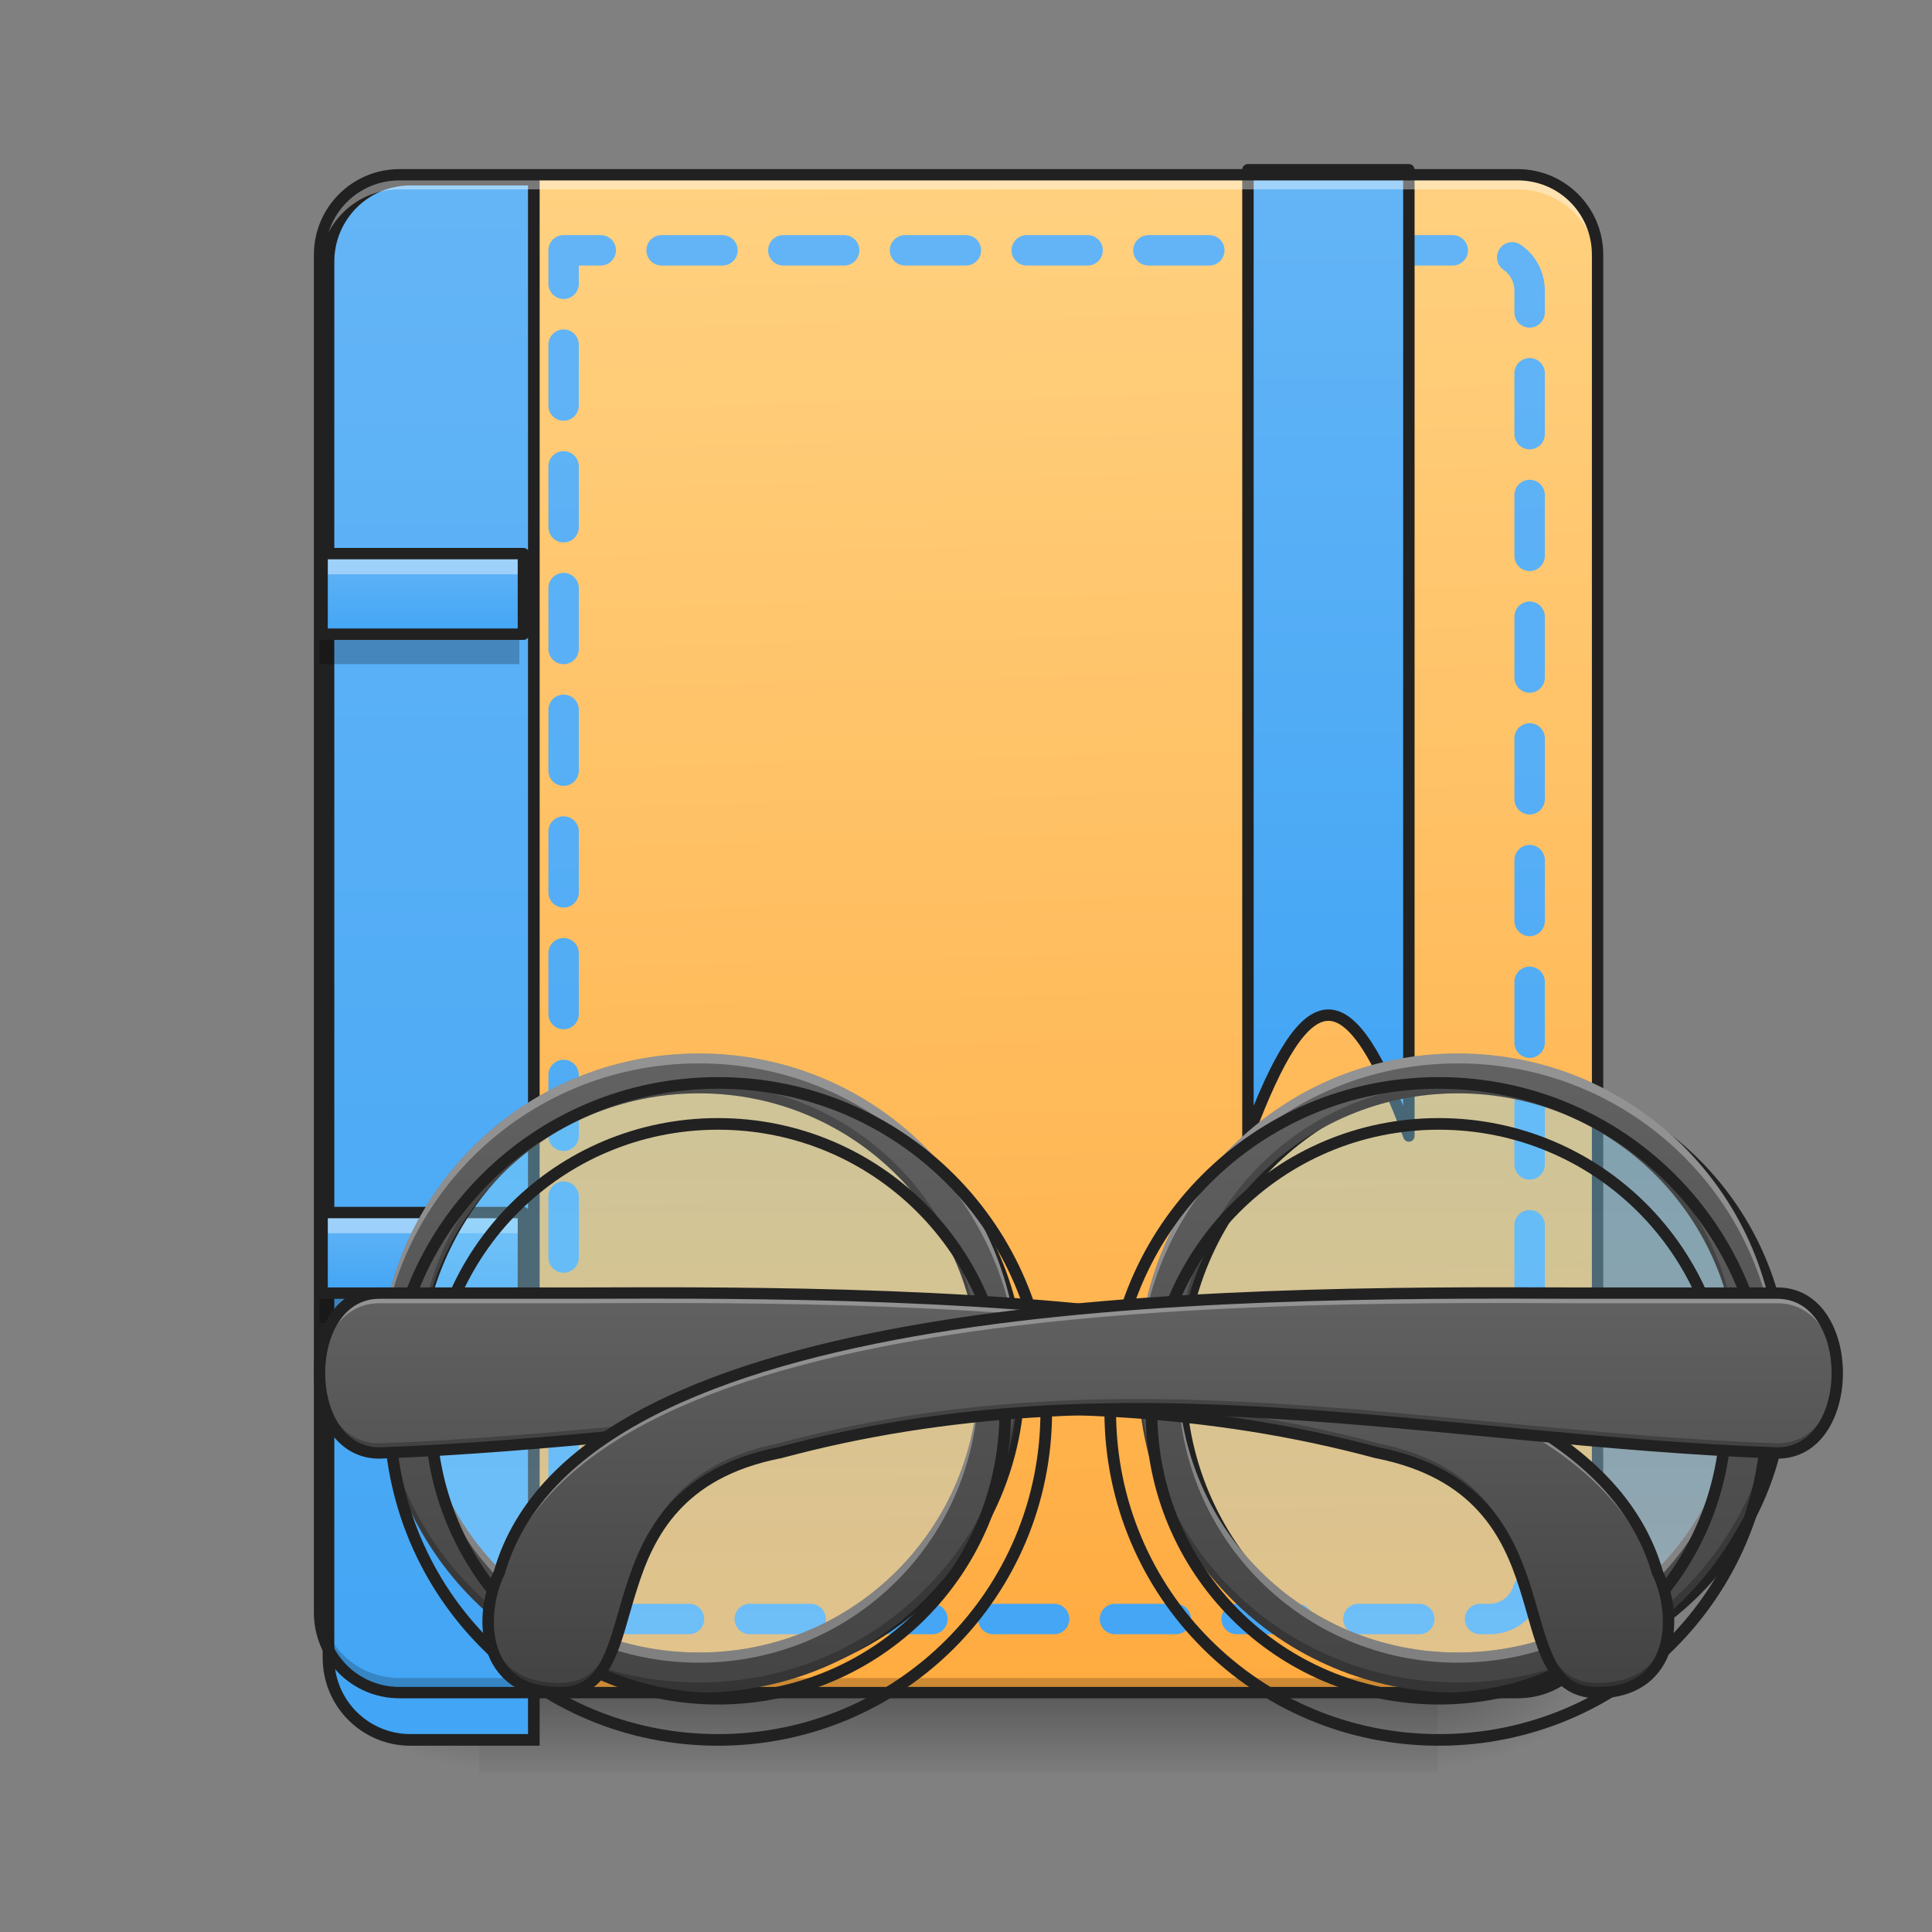 <?xml version="1.0" encoding="UTF-8"?>
<svg xmlns="http://www.w3.org/2000/svg" xmlns:xlink="http://www.w3.org/1999/xlink" width="32px" height="32px" viewBox="0 0 32 32" version="1.1">
<rect x="0" y="0" width="32" height="32" fill="#808080" stroke="none"/>
<defs>
<linearGradient id="linear0" gradientUnits="userSpaceOnUse" x1="254" y1="233.5" x2="254" y2="254.667" gradientTransform="matrix(0.063,0,0,0.063,-0,13.439)">
<stop offset="0" style="stop-color:rgb(0%,0%,0%);stop-opacity:0.275;"/>
<stop offset="1" style="stop-color:rgb(0%,0%,0%);stop-opacity:0;"/>
</linearGradient>
<radialGradient id="radial0" gradientUnits="userSpaceOnUse" cx="450.909" cy="189.579" fx="450.909" fy="189.579" r="21.167" gradientTransform="matrix(0,-0.078,-0.141,-0,50.146,63.595)">
<stop offset="0" style="stop-color:rgb(0%,0%,0%);stop-opacity:0.314;"/>
<stop offset="0.222" style="stop-color:rgb(0%,0%,0%);stop-opacity:0.275;"/>
<stop offset="1" style="stop-color:rgb(0%,0%,0%);stop-opacity:0;"/>
</radialGradient>
<radialGradient id="radial1" gradientUnits="userSpaceOnUse" cx="450.909" cy="189.579" fx="450.909" fy="189.579" r="21.167" gradientTransform="matrix(-0,0.078,0.141,0,-18.393,-7.527)">
<stop offset="0" style="stop-color:rgb(0%,0%,0%);stop-opacity:0.314;"/>
<stop offset="0.222" style="stop-color:rgb(0%,0%,0%);stop-opacity:0.275;"/>
<stop offset="1" style="stop-color:rgb(0%,0%,0%);stop-opacity:0;"/>
</radialGradient>
<radialGradient id="radial2" gradientUnits="userSpaceOnUse" cx="450.909" cy="189.579" fx="450.909" fy="189.579" r="21.167" gradientTransform="matrix(-0,-0.078,0.141,-0,-18.393,63.595)">
<stop offset="0" style="stop-color:rgb(0%,0%,0%);stop-opacity:0.314;"/>
<stop offset="0.222" style="stop-color:rgb(0%,0%,0%);stop-opacity:0.275;"/>
<stop offset="1" style="stop-color:rgb(0%,0%,0%);stop-opacity:0;"/>
</radialGradient>
<radialGradient id="radial3" gradientUnits="userSpaceOnUse" cx="450.909" cy="189.579" fx="450.909" fy="189.579" r="21.167" gradientTransform="matrix(0,0.078,-0.141,0,50.146,-7.527)">
<stop offset="0" style="stop-color:rgb(0%,0%,0%);stop-opacity:0.314;"/>
<stop offset="0.222" style="stop-color:rgb(0%,0%,0%);stop-opacity:0.275;"/>
<stop offset="1" style="stop-color:rgb(0%,0%,0%);stop-opacity:0;"/>
</radialGradient>
<linearGradient id="linear1" gradientUnits="userSpaceOnUse" x1="306.917" y1="-25.792" x2="305.955" y2="-141.415" gradientTransform="matrix(0.075,0,0,0.217,-5.854,33.641)">
<stop offset="0" style="stop-color:rgb(100%,67.059%,25.098%);stop-opacity:1;"/>
<stop offset="1" style="stop-color:rgb(100%,81.961%,50.196%);stop-opacity:1;"/>
</linearGradient>
<linearGradient id="linear2" gradientUnits="userSpaceOnUse" x1="165.485" y1="-25.792" x2="165.485" y2="-141.415" gradientTransform="matrix(4.556,0,0,13.146,-353.973,2034.18)">
<stop offset="0" style="stop-color:rgb(25.882%,64.706%,96.078%);stop-opacity:1;"/>
<stop offset="1" style="stop-color:rgb(39.216%,70.98%,96.471%);stop-opacity:1;"/>
</linearGradient>
<linearGradient id="linear3" gradientUnits="userSpaceOnUse" x1="1040" y1="1695.118" x2="1040" y2="175.118" gradientTransform="matrix(0.265,0,0,0.265,-0,-215)">
<stop offset="0" style="stop-color:rgb(25.882%,64.706%,96.078%);stop-opacity:1;"/>
<stop offset="1" style="stop-color:rgb(39.216%,70.98%,96.471%);stop-opacity:1;"/>
</linearGradient>
<linearGradient id="linear4" gradientUnits="userSpaceOnUse" x1="840" y1="1115.117" x2="840" y2="175.117" gradientTransform="matrix(0.265,0,0,0.265,127,-215)">
<stop offset="0" style="stop-color:rgb(25.882%,64.706%,96.078%);stop-opacity:1;"/>
<stop offset="1" style="stop-color:rgb(39.216%,70.98%,96.471%);stop-opacity:1;"/>
</linearGradient>
<linearGradient id="linear5" gradientUnits="userSpaceOnUse" x1="105.833" y1="0.667" x2="105.833" y2="-20.5" gradientTransform="matrix(0.063,0,0,0.063,-0,21.377)">
<stop offset="0" style="stop-color:rgb(25.882%,64.706%,96.078%);stop-opacity:1;"/>
<stop offset="1" style="stop-color:rgb(39.216%,70.98%,96.471%);stop-opacity:1;"/>
</linearGradient>
<linearGradient id="linear6" gradientUnits="userSpaceOnUse" x1="179.917" y1="74.75" x2="179.917" y2="222.917" gradientTransform="matrix(1,0,0,1,-994.833,0)">
<stop offset="0" style="stop-color:rgb(50.588%,83.137%,98.039%);stop-opacity:0.392;"/>
<stop offset="1" style="stop-color:rgb(70.196%,89.804%,98.824%);stop-opacity:0.392;"/>
</linearGradient>
<linearGradient id="linear7" gradientUnits="userSpaceOnUse" x1="680" y1="1695.118" x2="680" y2="1055.118" gradientTransform="matrix(-0.017,0,0,0.017,35.391,-0)">
<stop offset="0" style="stop-color:rgb(25.882%,25.882%,25.882%);stop-opacity:1;"/>
<stop offset="1" style="stop-color:rgb(38.039%,38.039%,38.039%);stop-opacity:1;"/>
</linearGradient>
<linearGradient id="linear8" gradientUnits="userSpaceOnUse" x1="179.917" y1="74.75" x2="179.917" y2="222.917" gradientTransform="matrix(1,0,0,1,433.917,0)">
<stop offset="0" style="stop-color:rgb(50.588%,83.137%,98.039%);stop-opacity:0.392;"/>
<stop offset="1" style="stop-color:rgb(70.196%,89.804%,98.824%);stop-opacity:0.392;"/>
</linearGradient>
<linearGradient id="linear9" gradientUnits="userSpaceOnUse" x1="680" y1="1695.118" x2="680" y2="1055.118" gradientTransform="matrix(0.017,0,0,0.017,0.331,-0)">
<stop offset="0" style="stop-color:rgb(25.882%,25.882%,25.882%);stop-opacity:1;"/>
<stop offset="1" style="stop-color:rgb(38.039%,38.039%,38.039%);stop-opacity:1;"/>
</linearGradient>
<linearGradient id="linear10" gradientUnits="userSpaceOnUse" x1="571.5" y1="233.5" x2="571.5" y2="127.667" gradientTransform="matrix(0.063,0,0,0.063,-24.146,13.439)">
<stop offset="0" style="stop-color:rgb(25.882%,25.882%,25.882%);stop-opacity:1;"/>
<stop offset="1" style="stop-color:rgb(38.039%,38.039%,38.039%);stop-opacity:1;"/>
</linearGradient>
<linearGradient id="linear11" gradientUnits="userSpaceOnUse" x1="571.5" y1="233.5" x2="571.5" y2="127.667" gradientTransform="matrix(-0.063,0,0,0.063,59.868,13.439)">
<stop offset="0" style="stop-color:rgb(25.882%,25.882%,25.882%);stop-opacity:1;"/>
<stop offset="1" style="stop-color:rgb(38.039%,38.039%,38.039%);stop-opacity:1;"/>
</linearGradient>
<linearGradient id="linear12" gradientUnits="userSpaceOnUse" x1="105.833" y1="0.667" x2="105.833" y2="-20.5" gradientTransform="matrix(0.063,0,0,0.063,-0,10.462)">
<stop offset="0" style="stop-color:rgb(25.882%,64.706%,96.078%);stop-opacity:1;"/>
<stop offset="1" style="stop-color:rgb(39.216%,70.98%,96.471%);stop-opacity:1;"/>
</linearGradient>
</defs>
<g id="surface1">
<path style=" stroke:none;fill-rule:nonzero;fill:url(#linear0);" d="M 7.938 28.035 L 23.816 28.035 L 23.816 29.355 L 7.938 29.355 Z M 7.938 28.035 "/>
<path style=" stroke:none;fill-rule:nonzero;fill:url(#radial0);" d="M 23.816 28.035 L 26.461 28.035 L 26.461 26.711 L 23.816 26.711 Z M 23.816 28.035 "/>
<path style=" stroke:none;fill-rule:nonzero;fill:url(#radial1);" d="M 7.938 28.035 L 5.293 28.035 L 5.293 29.355 L 7.938 29.355 Z M 7.938 28.035 "/>
<path style=" stroke:none;fill-rule:nonzero;fill:url(#radial2);" d="M 7.938 28.035 L 5.293 28.035 L 5.293 26.711 L 7.938 26.711 Z M 7.938 28.035 "/>
<path style=" stroke:none;fill-rule:nonzero;fill:url(#radial3);" d="M 23.816 28.035 L 26.461 28.035 L 26.461 29.355 L 23.816 29.355 Z M 23.816 28.035 "/>
<path style=" stroke:none;fill-rule:nonzero;fill:url(#linear1);" d="M 6.613 2.895 L 25.137 2.895 C 25.867 2.895 26.461 3.488 26.461 4.219 L 26.461 26.711 C 26.461 27.441 25.867 28.035 25.137 28.035 L 6.613 28.035 C 5.883 28.035 5.293 27.441 5.293 26.711 L 5.293 4.219 C 5.293 3.488 5.883 2.895 6.613 2.895 Z M 6.613 2.895 "/>
<path style="fill-rule:nonzero;fill:url(#linear2);stroke-width:11.339;stroke-linecap:round;stroke-linejoin:miter;stroke:rgb(12.941%,12.941%,12.941%);stroke-opacity:1;stroke-miterlimit:4;" d="M 399.883 175.023 C 355.714 175.023 320.048 210.689 320.048 255.094 L 320.048 1615.121 C 320.048 1659.527 355.714 1695.193 399.883 1695.193 L 520.108 1695.193 L 520.108 175.023 Z M 399.883 175.023 " transform="matrix(0.017,0,0,0.017,0,0)"/>
<path style=" stroke:none;fill-rule:nonzero;fill:rgb(0%,0%,0%);fill-opacity:0.196;" d="M 6.613 27.961 C 5.883 27.961 5.293 27.367 5.293 26.637 L 5.293 26.473 C 5.293 27.203 5.883 27.793 6.613 27.793 L 25.137 27.793 C 25.871 27.793 26.461 27.203 26.461 26.473 L 26.461 26.637 C 26.461 27.367 25.871 27.961 25.137 27.961 Z M 6.613 27.961 "/>
<path style="fill:none;stroke-width:8;stroke-linecap:round;stroke-linejoin:round;stroke:url(#linear3);stroke-dasharray:16,16;stroke-dashoffset:7.2;stroke-miterlimit:4;" d="M 148.173 -147.506 L 148.173 212.334 L 391.588 212.334 C 397.462 212.334 402.149 207.585 402.149 201.773 L 402.149 -136.945 C 402.149 -142.757 397.462 -147.506 391.588 -147.506 Z M 148.173 -147.506 " transform="matrix(0.063,0,0,0.063,0,13.439)"/>
<path style="fill-rule:nonzero;fill:url(#linear4);stroke-width:3;stroke-linecap:round;stroke-linejoin:round;stroke:rgb(12.941%,12.941%,12.941%);stroke-opacity:1;stroke-miterlimit:4;" d="M 328.094 -168.692 L 328.094 85.346 C 343.967 42.975 354.529 42.975 370.402 85.346 L 370.402 -168.692 Z M 328.094 -168.692 " transform="matrix(0.063,0,0,0.063,0,13.439)"/>
<path style=" stroke:none;fill-rule:nonzero;fill:rgb(100%,100%,100%);fill-opacity:0.392;" d="M 6.613 2.973 C 5.883 2.973 5.293 3.562 5.293 4.293 L 5.293 4.461 C 5.293 3.727 5.883 3.137 6.613 3.137 L 25.137 3.137 C 25.871 3.137 26.461 3.727 26.461 4.461 L 26.461 4.293 C 26.461 3.562 25.871 2.973 25.137 2.973 Z M 6.613 2.973 "/>
<path style=" stroke:none;fill-rule:nonzero;fill:rgb(12.941%,12.941%,12.941%);fill-opacity:1;" d="M 6.617 2.801 C 5.832 2.801 5.199 3.438 5.199 4.219 L 5.199 26.711 C 5.199 27.496 5.832 28.129 6.617 28.129 L 25.137 28.129 C 25.922 28.129 26.555 27.496 26.555 26.711 L 26.555 4.219 C 26.555 3.438 25.922 2.801 25.137 2.801 Z M 6.617 2.988 L 25.137 2.988 C 25.82 2.988 26.367 3.535 26.367 4.219 L 26.367 26.711 C 26.367 27.395 25.82 27.941 25.137 27.941 L 6.617 27.941 C 5.934 27.941 5.387 27.395 5.387 26.711 L 5.387 4.219 C 5.387 3.535 5.934 2.988 6.617 2.988 Z M 6.617 2.988 "/>
<path style=" stroke:none;fill-rule:nonzero;fill:url(#linear5);" d="M 5.293 20.094 L 8.602 20.094 L 8.602 21.418 L 5.293 21.418 Z M 5.293 20.094 "/>
<path style=" stroke:none;fill-rule:nonzero;fill:rgb(0%,0%,0%);fill-opacity:0.235;" d="M 5.293 21.418 L 5.293 21.914 L 8.602 21.914 L 8.602 21.418 Z M 5.293 21.418 "/>
<path style=" stroke:none;fill-rule:nonzero;fill:rgb(100%,100%,100%);fill-opacity:0.392;" d="M 5.293 20.094 L 5.293 20.426 L 8.602 20.426 L 8.602 20.094 Z M 5.293 20.094 "/>
<path style="fill:none;stroke-width:3;stroke-linecap:round;stroke-linejoin:round;stroke:rgb(12.941%,12.941%,12.941%);stroke-opacity:1;stroke-miterlimit:4;" d="M 84.679 -20.531 L 137.612 -20.531 L 137.612 0.655 L 84.679 0.655 Z M 84.679 -20.531 " transform="matrix(0.063,0,0,0.063,-0,21.377)"/>
<path style="fill-rule:nonzero;fill:url(#linear6);stroke-width:3;stroke-linecap:round;stroke-linejoin:round;stroke:rgb(12.941%,12.941%,12.941%);stroke-opacity:1;stroke-miterlimit:4;" d="M -814.901 69.473 C -771.092 69.473 -735.533 104.97 -735.533 148.84 C -735.533 192.649 -771.092 228.208 -814.901 228.208 C -858.771 228.208 -894.268 192.649 -894.268 148.84 C -894.268 104.97 -858.771 69.473 -814.901 69.473 Z M -814.901 69.473 " transform="matrix(-0.063,0,0,0.063,-26.792,13.439)"/>
<path style=" stroke:none;fill-rule:nonzero;fill:url(#linear7);" d="M 24.145 17.449 C 27.078 17.449 29.438 19.809 29.438 22.742 C 29.438 25.672 27.078 28.035 24.145 28.035 C 21.215 28.035 18.852 25.672 18.852 22.742 C 18.852 19.809 21.215 17.449 24.145 17.449 Z M 24.145 18.109 C 21.582 18.109 19.516 20.176 19.516 22.742 C 19.516 25.309 21.582 27.371 24.145 27.371 C 26.711 27.371 28.777 25.309 28.777 22.742 C 28.777 20.176 26.711 18.109 24.145 18.109 Z M 24.145 18.109 "/>
<path style=" stroke:none;fill-rule:nonzero;fill:rgb(100%,100%,100%);fill-opacity:0.314;" d="M 24.145 17.449 C 27.078 17.449 29.438 19.809 29.438 22.742 C 29.438 22.77 29.438 22.797 29.438 22.824 C 29.395 19.93 27.051 17.613 24.145 17.613 C 21.242 17.613 18.898 19.93 18.855 22.824 C 18.855 22.797 18.852 22.77 18.852 22.742 C 18.852 19.809 21.215 17.449 24.145 17.449 Z M 28.773 22.824 C 28.777 22.852 28.777 22.879 28.777 22.906 C 28.777 25.473 26.711 27.539 24.145 27.539 C 21.582 27.539 19.516 25.473 19.516 22.906 C 19.516 22.879 19.516 22.852 19.516 22.824 C 19.559 25.352 21.609 27.371 24.145 27.371 C 26.684 27.371 28.73 25.352 28.773 22.824 Z M 28.773 22.824 "/>
<path style=" stroke:none;fill-rule:nonzero;fill:rgb(0%,0%,0%);fill-opacity:0.235;" d="M 24.145 28.035 C 27.078 28.035 29.438 25.672 29.438 22.742 C 29.438 22.715 29.438 22.688 29.438 22.66 C 29.395 25.551 27.051 27.867 24.145 27.867 C 21.242 27.867 18.898 25.551 18.855 22.66 C 18.855 22.688 18.852 22.715 18.852 22.742 C 18.852 25.672 21.215 28.035 24.145 28.035 Z M 28.773 22.66 C 28.777 22.633 28.777 22.605 28.777 22.578 C 28.777 20.012 26.711 17.945 24.145 17.945 C 21.582 17.945 19.516 20.012 19.516 22.578 C 19.516 22.605 19.516 22.633 19.516 22.66 C 19.559 20.133 21.609 18.109 24.145 18.109 C 26.684 18.109 28.73 20.133 28.773 22.66 Z M 28.773 22.66 "/>
<path style="fill:none;stroke-width:11.339;stroke-linecap:round;stroke-linejoin:round;stroke:rgb(12.941%,12.941%,12.941%);stroke-opacity:1;stroke-miterlimit:4;" d="M 680.061 1055.097 C 502.676 1055.097 360.012 1197.761 360.012 1375.145 C 360.012 1552.294 502.676 1695.193 680.061 1695.193 C 857.209 1695.193 1000.109 1552.294 1000.109 1375.145 C 1000.109 1197.761 857.209 1055.097 680.061 1055.097 Z M 680.061 1095.015 C 835.006 1095.015 959.955 1219.963 959.955 1375.145 C 959.955 1530.327 835.006 1655.04 680.061 1655.04 C 524.879 1655.04 399.93 1530.327 399.93 1375.145 C 399.93 1219.963 524.879 1095.015 680.061 1095.015 Z M 680.061 1095.015 " transform="matrix(-0.017,0,0,0.017,35.391,-0)"/>
<path style="fill-rule:nonzero;fill:url(#linear8);stroke-width:3;stroke-linecap:round;stroke-linejoin:round;stroke:rgb(12.941%,12.941%,12.941%);stroke-opacity:1;stroke-miterlimit:4;" d="M 613.857 69.473 C 657.666 69.473 693.225 104.97 693.225 148.84 C 693.225 192.649 657.666 228.208 613.857 228.208 C 569.987 228.208 534.427 192.649 534.427 148.84 C 534.427 104.97 569.987 69.473 613.857 69.473 Z M 613.857 69.473 " transform="matrix(0.063,0,0,0.063,-26.792,13.439)"/>
<path style=" stroke:none;fill-rule:nonzero;fill:url(#linear9);" d="M 11.578 17.449 C 8.645 17.449 6.285 19.809 6.285 22.742 C 6.285 25.672 8.645 28.035 11.578 28.035 C 14.508 28.035 16.867 25.672 16.867 22.742 C 16.867 19.809 14.508 17.449 11.578 17.449 Z M 11.578 18.109 C 14.141 18.109 16.207 20.176 16.207 22.742 C 16.207 25.309 14.141 27.371 11.578 27.371 C 9.012 27.371 6.945 25.309 6.945 22.742 C 6.945 20.176 9.012 18.109 11.578 18.109 Z M 11.578 18.109 "/>
<path style=" stroke:none;fill-rule:nonzero;fill:rgb(100%,100%,100%);fill-opacity:0.314;" d="M 11.578 17.449 C 8.645 17.449 6.285 19.809 6.285 22.742 C 6.285 22.77 6.285 22.797 6.285 22.824 C 6.328 19.93 8.672 17.613 11.578 17.613 C 14.48 17.613 16.824 19.93 16.867 22.824 C 16.867 22.797 16.867 22.77 16.867 22.742 C 16.867 19.809 14.508 17.449 11.578 17.449 Z M 6.945 22.824 C 6.945 22.852 6.945 22.879 6.945 22.906 C 6.945 25.473 9.012 27.539 11.578 27.539 C 14.141 27.539 16.207 25.473 16.207 22.906 C 16.207 22.879 16.207 22.852 16.207 22.824 C 16.164 25.352 14.113 27.371 11.578 27.371 C 9.039 27.371 6.992 25.352 6.945 22.824 Z M 6.945 22.824 "/>
<path style=" stroke:none;fill-rule:nonzero;fill:rgb(0%,0%,0%);fill-opacity:0.235;" d="M 11.578 28.035 C 8.645 28.035 6.285 25.672 6.285 22.742 C 6.285 22.715 6.285 22.688 6.285 22.66 C 6.328 25.551 8.672 27.867 11.578 27.867 C 14.48 27.867 16.824 25.551 16.867 22.66 C 16.867 22.688 16.867 22.715 16.867 22.742 C 16.867 25.672 14.508 28.035 11.578 28.035 Z M 6.945 22.66 C 6.945 22.633 6.945 22.605 6.945 22.578 C 6.945 20.012 9.012 17.945 11.578 17.945 C 14.141 17.945 16.207 20.012 16.207 22.578 C 16.207 22.605 16.207 22.633 16.207 22.66 C 16.164 20.133 14.113 18.109 11.578 18.109 C 9.039 18.109 6.992 20.133 6.945 22.66 Z M 6.945 22.66 "/>
<path style="fill:none;stroke-width:11.339;stroke-linecap:round;stroke-linejoin:round;stroke:rgb(12.941%,12.941%,12.941%);stroke-opacity:1;stroke-miterlimit:4;" d="M 680.091 1055.097 C 502.706 1055.097 360.043 1197.761 360.043 1375.145 C 360.043 1552.294 502.706 1695.193 680.091 1695.193 C 857.239 1695.193 999.903 1552.294 999.903 1375.145 C 999.903 1197.761 857.239 1055.097 680.091 1055.097 Z M 680.091 1095.015 C 835.037 1095.015 959.985 1219.963 959.985 1375.145 C 959.985 1530.327 835.037 1655.04 680.091 1655.04 C 524.909 1655.04 399.96 1530.327 399.96 1375.145 C 399.96 1219.963 524.909 1095.015 680.091 1095.015 Z M 680.091 1095.015 " transform="matrix(0.017,0,0,0.017,0.331,-0)"/>
<path style=" stroke:none;fill-rule:nonzero;fill:url(#linear10);" d="M 6.285 21.418 L 9.594 21.418 C 15.562 21.391 26.129 21.418 27.453 26.051 C 27.785 26.711 27.785 28.035 26.461 28.035 C 24.809 28.035 26.129 24.727 22.824 24.066 C 17.121 22.527 12.008 23.855 6.285 24.066 C 4.961 24.066 4.961 21.418 6.285 21.418 Z M 6.285 21.418 "/>
<path style=" stroke:none;fill-rule:nonzero;fill:rgb(100%,100%,100%);fill-opacity:0.314;" d="M 10.762 21.414 C 10.355 21.414 9.965 21.418 9.594 21.418 L 6.285 21.418 C 5.594 21.418 5.266 22.137 5.293 22.824 C 5.32 22.191 5.652 21.586 6.285 21.586 L 9.594 21.586 C 15.562 21.555 26.129 21.586 27.453 26.215 C 27.555 26.414 27.621 26.676 27.637 26.941 C 27.648 26.617 27.574 26.289 27.453 26.051 C 26.211 21.707 16.848 21.414 10.762 21.414 Z M 10.762 21.414 "/>
<path style=" stroke:none;fill-rule:nonzero;fill:rgb(0%,0%,0%);fill-opacity:0.235;" d="M 5.293 22.664 C 5.266 23.348 5.598 24.066 6.285 24.066 C 12.008 23.855 17.121 22.527 22.824 24.066 C 26.129 24.727 24.809 28.035 26.461 28.035 C 27.383 28.035 27.664 27.391 27.637 26.777 C 27.609 27.34 27.305 27.875 26.461 27.875 C 24.809 27.875 26.129 24.566 22.824 23.906 C 17.121 22.367 12.008 23.695 6.285 23.906 C 5.648 23.906 5.32 23.297 5.293 22.664 Z M 5.293 22.664 "/>
<path style=" stroke:none;fill-rule:nonzero;fill:rgb(12.941%,12.941%,12.941%);fill-opacity:1;" d="M 6.285 21.324 C 4.836 21.324 4.836 24.16 6.285 24.16 C 12.023 23.945 17.125 22.625 22.797 24.156 C 22.801 24.156 22.801 24.156 22.805 24.156 C 23.613 24.32 24.133 24.641 24.484 25.027 C 24.84 25.414 25.031 25.875 25.172 26.324 C 25.316 26.773 25.406 27.211 25.574 27.547 C 25.746 27.887 26.016 28.129 26.461 28.129 C 27.152 28.129 27.535 27.762 27.668 27.316 C 27.797 26.879 27.715 26.375 27.543 26.023 C 27.203 24.832 26.27 23.945 24.988 23.285 C 23.703 22.625 22.062 22.188 20.281 21.895 C 16.715 21.309 12.578 21.312 9.594 21.324 Z M 6.285 21.512 L 9.594 21.512 C 12.578 21.5 16.707 21.5 20.25 22.078 C 22.023 22.371 23.645 22.805 24.902 23.453 C 26.156 24.098 27.043 24.949 27.363 26.074 C 27.363 26.082 27.367 26.086 27.371 26.09 C 27.523 26.398 27.602 26.879 27.488 27.262 C 27.371 27.645 27.09 27.941 26.461 27.941 C 26.078 27.941 25.895 27.77 25.742 27.465 C 25.594 27.16 25.496 26.73 25.352 26.27 C 25.203 25.809 25.004 25.32 24.625 24.902 C 24.242 24.484 23.684 24.141 22.84 23.973 C 17.117 22.43 11.992 23.762 6.285 23.973 C 5.086 23.969 5.086 21.512 6.285 21.512 Z M 6.285 21.512 "/>
<path style=" stroke:none;fill-rule:nonzero;fill:url(#linear11);" d="M 29.438 21.418 L 26.129 21.418 C 20.16 21.391 9.594 21.418 8.27 26.051 C 7.938 26.711 7.938 28.035 9.262 28.035 C 10.914 28.035 9.594 24.727 12.898 24.066 C 18.602 22.527 23.715 23.855 29.438 24.066 C 30.762 24.066 30.762 21.418 29.438 21.418 Z M 29.438 21.418 "/>
<path style=" stroke:none;fill-rule:nonzero;fill:rgb(100%,100%,100%);fill-opacity:0.314;" d="M 24.961 21.414 C 25.367 21.414 25.758 21.418 26.129 21.418 L 29.438 21.418 C 30.125 21.418 30.457 22.137 30.43 22.824 C 30.402 22.191 30.07 21.586 29.438 21.586 L 26.129 21.586 C 20.16 21.555 9.594 21.586 8.27 26.215 C 8.168 26.414 8.098 26.676 8.086 26.941 C 8.07 26.617 8.148 26.289 8.27 26.051 C 9.508 21.707 18.875 21.414 24.961 21.414 Z M 24.961 21.414 "/>
<path style=" stroke:none;fill-rule:nonzero;fill:rgb(0%,0%,0%);fill-opacity:0.235;" d="M 30.43 22.664 C 30.457 23.348 30.125 24.066 29.438 24.066 C 23.715 23.855 18.602 22.527 12.898 24.066 C 9.594 24.727 10.914 28.035 9.262 28.035 C 8.34 28.035 8.059 27.391 8.086 26.777 C 8.113 27.34 8.418 27.875 9.262 27.875 C 10.914 27.875 9.594 24.566 12.898 23.906 C 18.602 22.367 23.715 23.695 29.438 23.906 C 30.074 23.906 30.402 23.297 30.43 22.664 Z M 30.43 22.664 "/>
<path style=" stroke:none;fill-rule:nonzero;fill:rgb(12.941%,12.941%,12.941%);fill-opacity:1;" d="M 29.438 21.324 C 30.887 21.324 30.887 24.16 29.438 24.16 C 23.699 23.945 18.598 22.625 12.926 24.156 C 12.922 24.156 12.922 24.156 12.918 24.156 C 12.105 24.32 11.59 24.641 11.238 25.027 C 10.883 25.414 10.691 25.875 10.551 26.324 C 10.406 26.773 10.316 27.211 10.145 27.547 C 9.977 27.887 9.707 28.129 9.262 28.129 C 8.57 28.129 8.188 27.762 8.055 27.316 C 7.922 26.879 8.008 26.375 8.18 26.023 C 8.52 24.832 9.453 23.945 10.734 23.285 C 12.02 22.625 13.66 22.188 15.441 21.895 C 19.008 21.309 23.145 21.312 26.129 21.324 Z M 29.438 21.512 L 26.129 21.512 C 23.145 21.5 19.012 21.5 15.473 22.078 C 13.699 22.371 12.078 22.805 10.82 23.453 C 9.566 24.098 8.68 24.949 8.359 26.074 C 8.359 26.082 8.355 26.086 8.352 26.09 C 8.199 26.398 8.121 26.879 8.234 27.262 C 8.348 27.645 8.633 27.941 9.262 27.941 C 9.645 27.941 9.828 27.77 9.977 27.465 C 10.129 27.16 10.223 26.73 10.371 26.27 C 10.516 25.809 10.719 25.32 11.098 24.902 C 11.48 24.484 12.039 24.141 12.879 23.973 C 18.605 22.43 23.73 23.762 29.438 23.973 C 30.637 23.969 30.637 21.512 29.438 21.512 Z M 29.438 21.512 "/>
<path style=" stroke:none;fill-rule:nonzero;fill:url(#linear12);" d="M 5.293 9.18 L 8.602 9.18 L 8.602 10.504 L 5.293 10.504 Z M 5.293 9.18 "/>
<path style=" stroke:none;fill-rule:nonzero;fill:rgb(0%,0%,0%);fill-opacity:0.235;" d="M 5.293 10.504 L 5.293 11 L 8.602 11 L 8.602 10.504 Z M 5.293 10.504 "/>
<path style=" stroke:none;fill-rule:nonzero;fill:rgb(100%,100%,100%);fill-opacity:0.392;" d="M 5.293 9.18 L 5.293 9.512 L 8.602 9.512 L 8.602 9.18 Z M 5.293 9.18 "/>
<path style="fill:none;stroke-width:3;stroke-linecap:round;stroke-linejoin:round;stroke:rgb(12.941%,12.941%,12.941%);stroke-opacity:1;stroke-miterlimit:4;" d="M 84.679 -20.514 L 137.612 -20.514 L 137.612 0.671 L 84.679 0.671 Z M 84.679 -20.514 " transform="matrix(0.063,0,0,0.063,-0,10.462)"/>
</g>
</svg>
